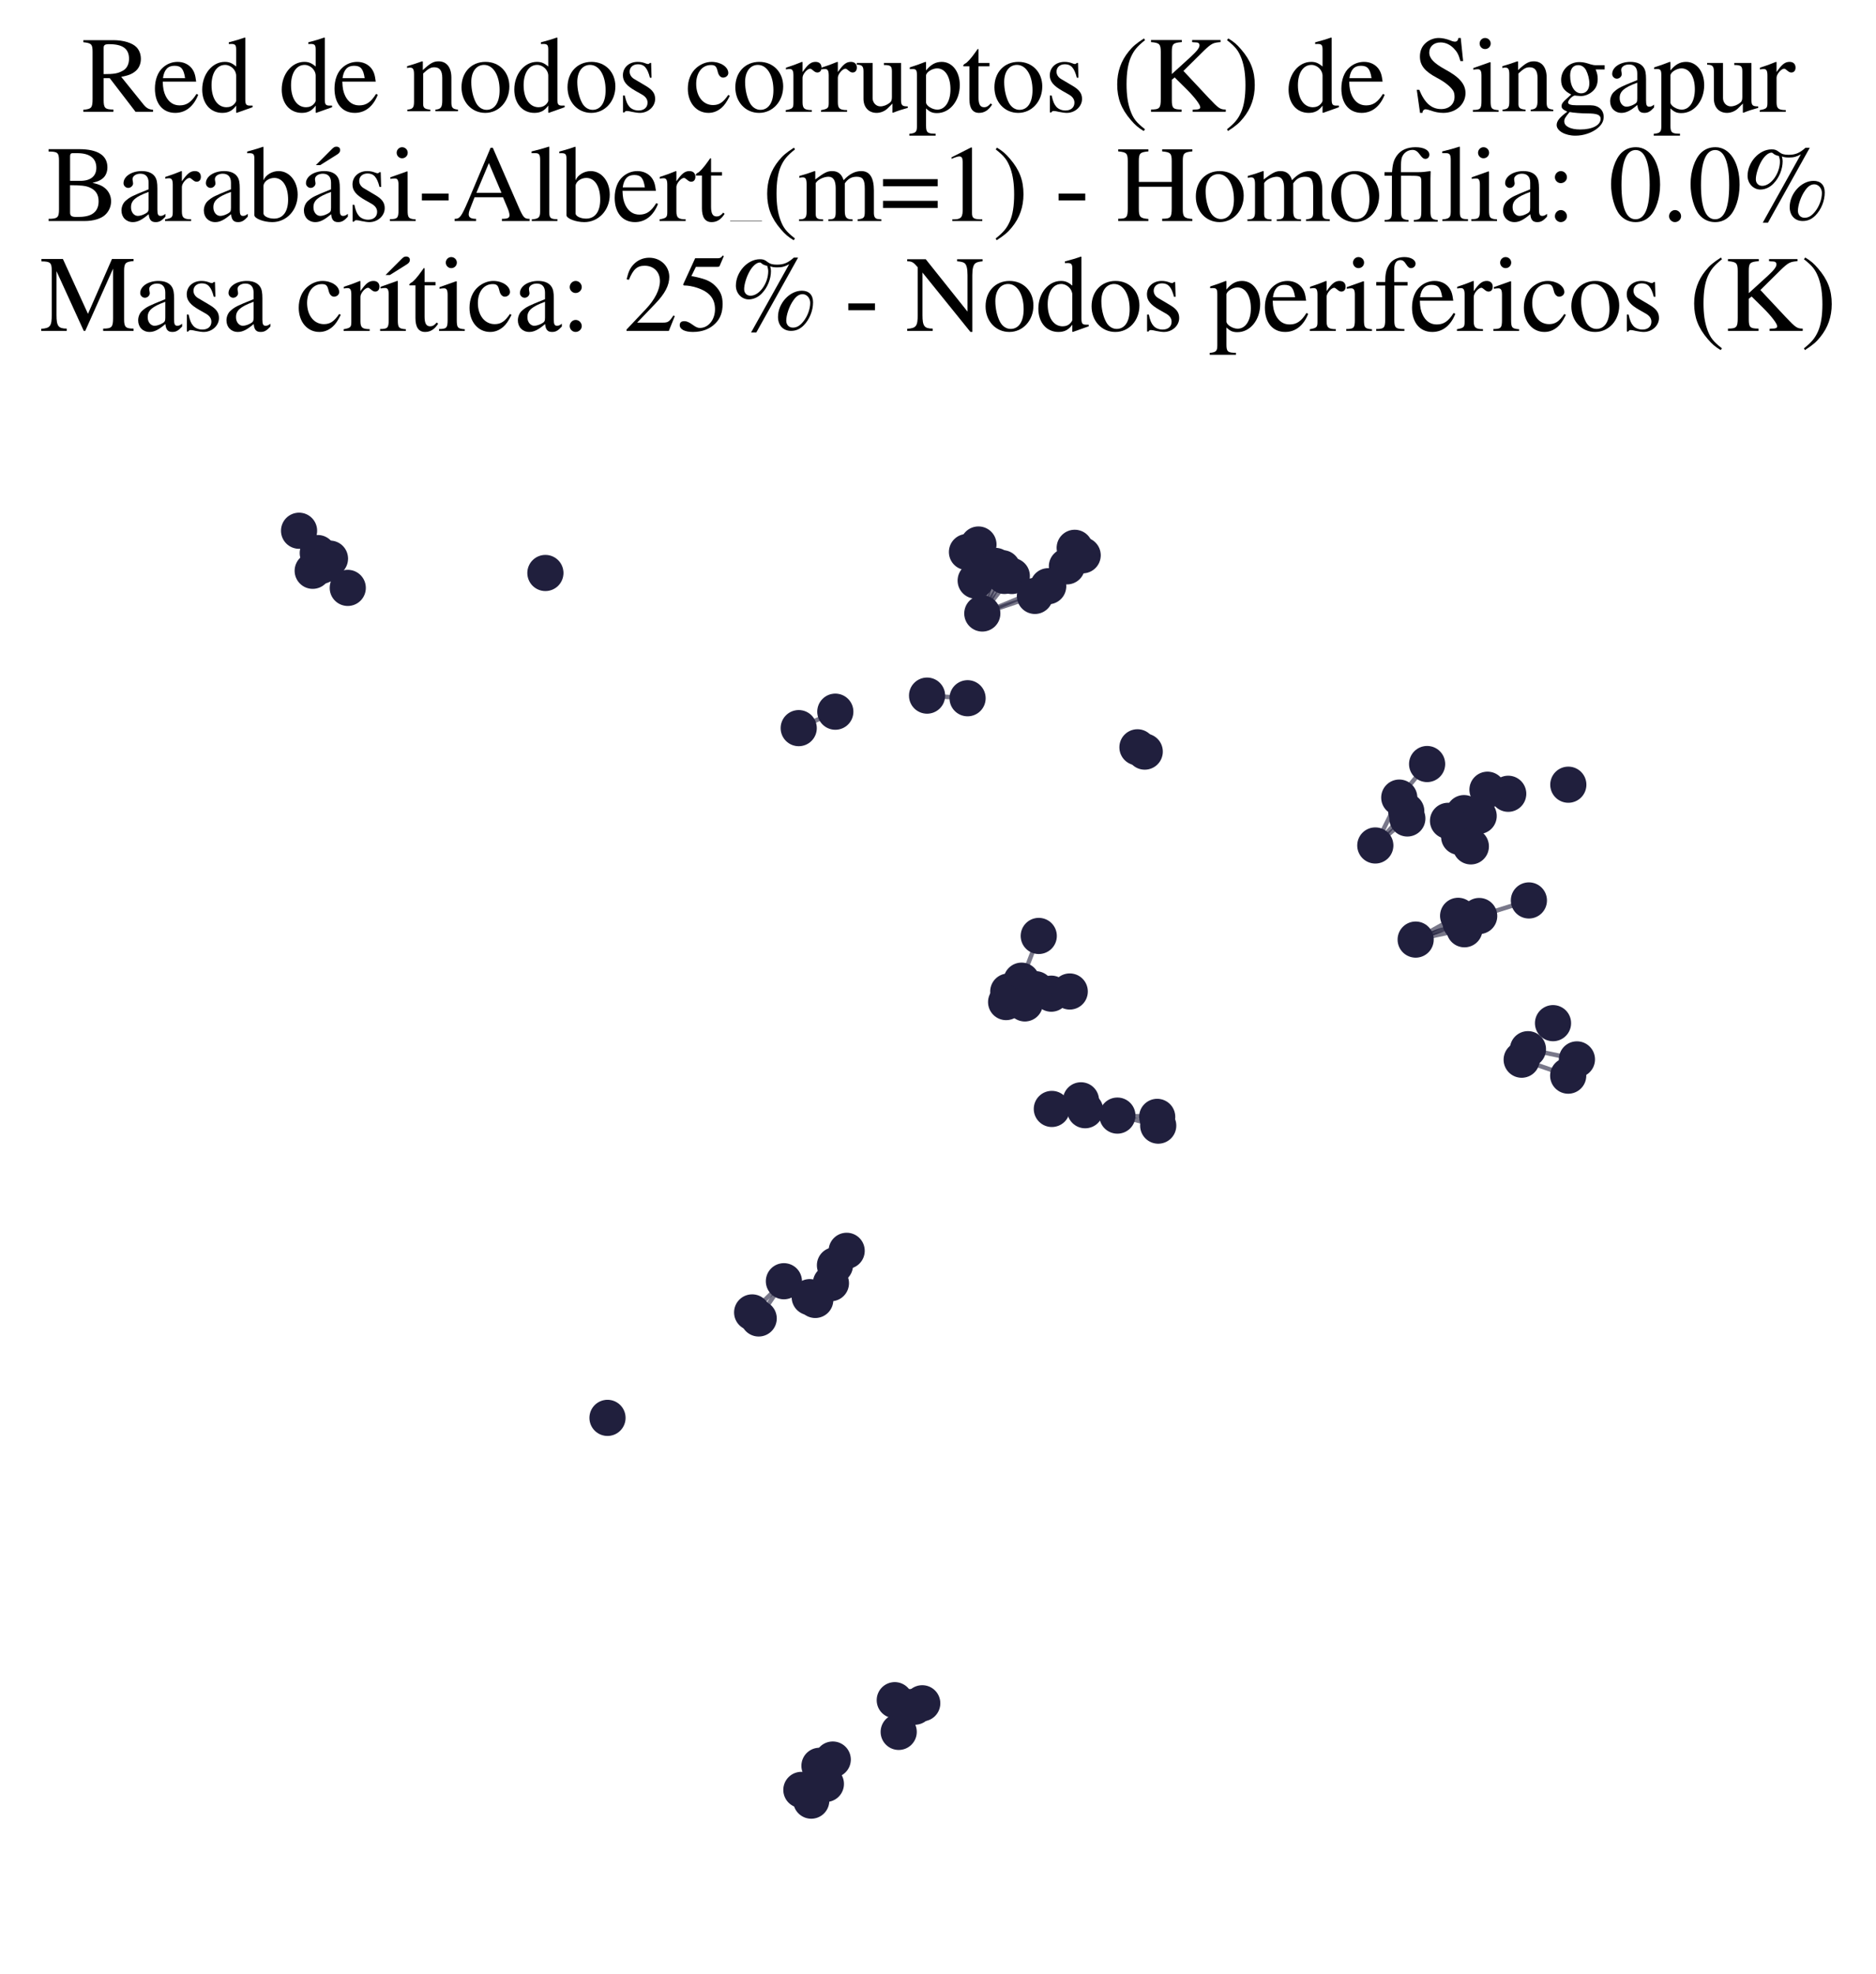 <?xml version="1.0" encoding="utf-8" standalone="no"?>
<!DOCTYPE svg PUBLIC "-//W3C//DTD SVG 1.1//EN"
  "http://www.w3.org/Graphics/SVG/1.1/DTD/svg11.dtd">
<svg xmlns:xlink="http://www.w3.org/1999/xlink" width="169.253pt" height="178.045pt" viewBox="0 0 169.253 178.045" xmlns="http://www.w3.org/2000/svg" version="1.1">
 <defs>
  <style type="text/css">*{stroke-linejoin: round; stroke-linecap: butt}</style>
 </defs>
 <g id="figure_1">
  <g id="patch_1">
   <path d="M 0 178.045 
L 169.253 178.045 
L 169.253 0 
L 0 0 
z
" style="fill: #ffffff"/>
  </g>
  <g id="axes_1">
   <g id="LineCollection_1">
    <path d="M 80.726 153.356 
L 81.081 156.216 
" clip-path="url(#p226cd878ee)" style="fill: none; stroke: #201f3d; stroke-opacity: 0.6; stroke-width: 0.4"/>
    <path d="M 75.33 114.128 
L 73.553 117.254 
" clip-path="url(#p226cd878ee)" style="fill: none; stroke: #201f3d; stroke-opacity: 0.6; stroke-width: 0.4"/>
    <path d="M 75.33 114.128 
L 73.054 117.003 
" clip-path="url(#p226cd878ee)" style="fill: none; stroke: #201f3d; stroke-opacity: 0.6; stroke-width: 0.4"/>
    <path d="M 67.859 118.381 
L 70.724 115.567 
" clip-path="url(#p226cd878ee)" style="fill: none; stroke: #201f3d; stroke-opacity: 0.6; stroke-width: 0.4"/>
    <path d="M 127.721 84.751 
L 132.124 83.819 
" clip-path="url(#p226cd878ee)" style="fill: none; stroke: #201f3d; stroke-opacity: 0.6; stroke-width: 0.4"/>
    <path d="M 127.721 84.751 
L 131.774 83.234 
" clip-path="url(#p226cd878ee)" style="fill: none; stroke: #201f3d; stroke-opacity: 0.6; stroke-width: 0.4"/>
    <path d="M 127.721 84.751 
L 133.453 82.623 
" clip-path="url(#p226cd878ee)" style="fill: none; stroke: #201f3d; stroke-opacity: 0.6; stroke-width: 0.4"/>
    <path d="M 127.721 84.751 
L 131.553 82.607 
" clip-path="url(#p226cd878ee)" style="fill: none; stroke: #201f3d; stroke-opacity: 0.6; stroke-width: 0.4"/>
    <path d="M 94.569 52.878 
L 88.624 55.337 
" clip-path="url(#p226cd878ee)" style="fill: none; stroke: #201f3d; stroke-opacity: 0.6; stroke-width: 0.4"/>
    <path d="M 94.569 52.878 
L 97.679 50.087 
" clip-path="url(#p226cd878ee)" style="fill: none; stroke: #201f3d; stroke-opacity: 0.6; stroke-width: 0.4"/>
    <path d="M 94.569 52.878 
L 96.961 49.413 
" clip-path="url(#p226cd878ee)" style="fill: none; stroke: #201f3d; stroke-opacity: 0.6; stroke-width: 0.4"/>
    <path d="M 137.852 94.637 
L 142.271 95.557 
" clip-path="url(#p226cd878ee)" style="fill: none; stroke: #201f3d; stroke-opacity: 0.6; stroke-width: 0.4"/>
    <path d="M 70.724 115.567 
L 68.45 118.924 
" clip-path="url(#p226cd878ee)" style="fill: none; stroke: #201f3d; stroke-opacity: 0.6; stroke-width: 0.4"/>
    <path d="M 88.624 55.337 
L 89.186 51.102 
" clip-path="url(#p226cd878ee)" style="fill: none; stroke: #201f3d; stroke-opacity: 0.6; stroke-width: 0.4"/>
    <path d="M 88.624 55.337 
L 91.285 51.954 
" clip-path="url(#p226cd878ee)" style="fill: none; stroke: #201f3d; stroke-opacity: 0.6; stroke-width: 0.4"/>
    <path d="M 88.624 55.337 
L 88.026 52.368 
" clip-path="url(#p226cd878ee)" style="fill: none; stroke: #201f3d; stroke-opacity: 0.6; stroke-width: 0.4"/>
    <path d="M 88.624 55.337 
L 90.619 51.948 
" clip-path="url(#p226cd878ee)" style="fill: none; stroke: #201f3d; stroke-opacity: 0.6; stroke-width: 0.4"/>
    <path d="M 88.624 55.337 
L 90.439 51.253 
" clip-path="url(#p226cd878ee)" style="fill: none; stroke: #201f3d; stroke-opacity: 0.6; stroke-width: 0.4"/>
    <path d="M 88.624 55.337 
L 93.371 53.751 
" clip-path="url(#p226cd878ee)" style="fill: none; stroke: #201f3d; stroke-opacity: 0.6; stroke-width: 0.4"/>
    <path d="M 88.624 55.337 
L 89.806 51.046 
" clip-path="url(#p226cd878ee)" style="fill: none; stroke: #201f3d; stroke-opacity: 0.6; stroke-width: 0.4"/>
    <path d="M 28.991 51.037 
L 31.375 53.028 
" clip-path="url(#p226cd878ee)" style="fill: none; stroke: #201f3d; stroke-opacity: 0.6; stroke-width: 0.4"/>
    <path d="M 96.513 89.433 
L 94.847 89.629 
" clip-path="url(#p226cd878ee)" style="fill: none; stroke: #201f3d; stroke-opacity: 0.6; stroke-width: 0.4"/>
    <path d="M 126.242 71.944 
L 124.081 76.261 
" clip-path="url(#p226cd878ee)" style="fill: none; stroke: #201f3d; stroke-opacity: 0.6; stroke-width: 0.4"/>
    <path d="M 126.242 71.944 
L 128.754 68.916 
" clip-path="url(#p226cd878ee)" style="fill: none; stroke: #201f3d; stroke-opacity: 0.6; stroke-width: 0.4"/>
    <path d="M 104.402 100.743 
L 100.811 100.627 
" clip-path="url(#p226cd878ee)" style="fill: none; stroke: #201f3d; stroke-opacity: 0.6; stroke-width: 0.4"/>
    <path d="M 88.276 49.115 
L 88.026 52.368 
" clip-path="url(#p226cd878ee)" style="fill: none; stroke: #201f3d; stroke-opacity: 0.6; stroke-width: 0.4"/>
    <path d="M 76.386 112.823 
L 74.966 115.743 
" clip-path="url(#p226cd878ee)" style="fill: none; stroke: #201f3d; stroke-opacity: 0.6; stroke-width: 0.4"/>
    <path d="M 90.966 89.439 
L 93.437 89.228 
" clip-path="url(#p226cd878ee)" style="fill: none; stroke: #201f3d; stroke-opacity: 0.6; stroke-width: 0.4"/>
    <path d="M 136.072 71.598 
L 133.406 73.6 
" clip-path="url(#p226cd878ee)" style="fill: none; stroke: #201f3d; stroke-opacity: 0.6; stroke-width: 0.4"/>
    <path d="M 124.081 76.261 
L 126.875 73.173 
" clip-path="url(#p226cd878ee)" style="fill: none; stroke: #201f3d; stroke-opacity: 0.6; stroke-width: 0.4"/>
    <path d="M 124.081 76.261 
L 126.971 73.825 
" clip-path="url(#p226cd878ee)" style="fill: none; stroke: #201f3d; stroke-opacity: 0.6; stroke-width: 0.4"/>
    <path d="M 93.371 53.751 
L 96.257 51.084 
" clip-path="url(#p226cd878ee)" style="fill: none; stroke: #201f3d; stroke-opacity: 0.6; stroke-width: 0.4"/>
    <path d="M 92.166 88.457 
L 93.717 84.422 
" clip-path="url(#p226cd878ee)" style="fill: none; stroke: #201f3d; stroke-opacity: 0.6; stroke-width: 0.4"/>
    <path d="M 74.512 160.909 
L 75.131 158.711 
" clip-path="url(#p226cd878ee)" style="fill: none; stroke: #201f3d; stroke-opacity: 0.6; stroke-width: 0.4"/>
    <path d="M 88.026 52.368 
L 87.24 49.793 
" clip-path="url(#p226cd878ee)" style="fill: none; stroke: #201f3d; stroke-opacity: 0.6; stroke-width: 0.4"/>
    <path d="M 133.453 82.623 
L 137.937 81.22 
" clip-path="url(#p226cd878ee)" style="fill: none; stroke: #201f3d; stroke-opacity: 0.6; stroke-width: 0.4"/>
    <path d="M 94.897 100.026 
L 100.811 100.627 
" clip-path="url(#p226cd878ee)" style="fill: none; stroke: #201f3d; stroke-opacity: 0.6; stroke-width: 0.4"/>
    <path d="M 94.897 100.026 
L 97.904 100.141 
" clip-path="url(#p226cd878ee)" style="fill: none; stroke: #201f3d; stroke-opacity: 0.6; stroke-width: 0.4"/>
    <path d="M 94.897 100.026 
L 97.525 99.249 
" clip-path="url(#p226cd878ee)" style="fill: none; stroke: #201f3d; stroke-opacity: 0.6; stroke-width: 0.4"/>
    <path d="M 100.811 100.627 
L 104.495 101.532 
" clip-path="url(#p226cd878ee)" style="fill: none; stroke: #201f3d; stroke-opacity: 0.6; stroke-width: 0.4"/>
    <path d="M 141.483 97.025 
L 137.286 95.584 
" clip-path="url(#p226cd878ee)" style="fill: none; stroke: #201f3d; stroke-opacity: 0.6; stroke-width: 0.4"/>
    <path d="M 132.084 73.344 
L 134.201 71.233 
" clip-path="url(#p226cd878ee)" style="fill: none; stroke: #201f3d; stroke-opacity: 0.6; stroke-width: 0.4"/>
    <path d="M 72.3 161.449 
L 73.933 159.276 
" clip-path="url(#p226cd878ee)" style="fill: none; stroke: #201f3d; stroke-opacity: 0.6; stroke-width: 0.4"/>
    <path d="M 93.437 89.228 
L 90.772 90.387 
" clip-path="url(#p226cd878ee)" style="fill: none; stroke: #201f3d; stroke-opacity: 0.6; stroke-width: 0.4"/>
    <path d="M 93.437 89.228 
L 94.847 89.629 
" clip-path="url(#p226cd878ee)" style="fill: none; stroke: #201f3d; stroke-opacity: 0.6; stroke-width: 0.4"/>
    <path d="M 93.437 89.228 
L 92.461 90.507 
" clip-path="url(#p226cd878ee)" style="fill: none; stroke: #201f3d; stroke-opacity: 0.6; stroke-width: 0.4"/>
    <path d="M 83.64 62.745 
L 87.295 62.981 
" clip-path="url(#p226cd878ee)" style="fill: none; stroke: #201f3d; stroke-opacity: 0.6; stroke-width: 0.4"/>
    <path d="M 31.375 53.028 
L 28.669 49.887 
" clip-path="url(#p226cd878ee)" style="fill: none; stroke: #201f3d; stroke-opacity: 0.6; stroke-width: 0.4"/>
    <path d="M 31.375 53.028 
L 28.212 51.485 
" clip-path="url(#p226cd878ee)" style="fill: none; stroke: #201f3d; stroke-opacity: 0.6; stroke-width: 0.4"/>
    <path d="M 31.375 53.028 
L 29.771 50.39 
" clip-path="url(#p226cd878ee)" style="fill: none; stroke: #201f3d; stroke-opacity: 0.6; stroke-width: 0.4"/>
    <path d="M 28.669 49.887 
L 26.982 47.873 
" clip-path="url(#p226cd878ee)" style="fill: none; stroke: #201f3d; stroke-opacity: 0.6; stroke-width: 0.4"/>
    <path d="M 73.933 159.276 
L 73.191 162.418 
" clip-path="url(#p226cd878ee)" style="fill: none; stroke: #201f3d; stroke-opacity: 0.6; stroke-width: 0.4"/>
    <path d="M 72.061 65.677 
L 75.363 64.194 
" clip-path="url(#p226cd878ee)" style="fill: none; stroke: #201f3d; stroke-opacity: 0.6; stroke-width: 0.4"/>
   </g>
   <g id="PathCollection_1">
    <defs>
     <path id="m2c6322eb53" d="M 0 1.581 
C 0.419 1.581 0.822 1.415 1.118 1.118 
C 1.415 0.822 1.581 0.419 1.581 0 
C 1.581 -0.419 1.415 -0.822 1.118 -1.118 
C 0.822 -1.415 0.419 -1.581 0 -1.581 
C -0.419 -1.581 -0.822 -1.415 -1.118 -1.118 
C -1.415 -0.822 -1.581 -0.419 -1.581 0 
C -1.581 0.419 -1.415 0.822 -1.118 1.118 
C -0.822 1.415 -0.419 1.581 0 1.581 
z
" style="stroke: #201f3d; stroke-width: 0.1"/>
    </defs>
    <g clip-path="url(#p226cd878ee)">
     <use xlink:href="#m2c6322eb53" x="97.525" y="99.249" style="fill: #201f3d; stroke: #201f3d; stroke-width: 0.1"/>
     <use xlink:href="#m2c6322eb53" x="100.811" y="100.627" style="fill: #201f3d; stroke: #201f3d; stroke-width: 0.1"/>
     <use xlink:href="#m2c6322eb53" x="54.809" y="127.892" style="fill: #201f3d; stroke: #201f3d; stroke-width: 0.1"/>
     <use xlink:href="#m2c6322eb53" x="131.581" y="74.795" style="fill: #201f3d; stroke: #201f3d; stroke-width: 0.1"/>
     <use xlink:href="#m2c6322eb53" x="89.186" y="51.102" style="fill: #201f3d; stroke: #201f3d; stroke-width: 0.1"/>
     <use xlink:href="#m2c6322eb53" x="80.726" y="153.356" style="fill: #201f3d; stroke: #201f3d; stroke-width: 0.1"/>
     <use xlink:href="#m2c6322eb53" x="72.061" y="65.677" style="fill: #201f3d; stroke: #201f3d; stroke-width: 0.1"/>
     <use xlink:href="#m2c6322eb53" x="96.961" y="49.413" style="fill: #201f3d; stroke: #201f3d; stroke-width: 0.1"/>
     <use xlink:href="#m2c6322eb53" x="136.072" y="71.598" style="fill: #201f3d; stroke: #201f3d; stroke-width: 0.1"/>
     <use xlink:href="#m2c6322eb53" x="81.081" y="156.216" style="fill: #201f3d; stroke: #201f3d; stroke-width: 0.1"/>
     <use xlink:href="#m2c6322eb53" x="128.754" y="68.916" style="fill: #201f3d; stroke: #201f3d; stroke-width: 0.1"/>
     <use xlink:href="#m2c6322eb53" x="132.084" y="73.344" style="fill: #201f3d; stroke: #201f3d; stroke-width: 0.1"/>
     <use xlink:href="#m2c6322eb53" x="87.295" y="62.981" style="fill: #201f3d; stroke: #201f3d; stroke-width: 0.1"/>
     <use xlink:href="#m2c6322eb53" x="142.271" y="95.557" style="fill: #201f3d; stroke: #201f3d; stroke-width: 0.1"/>
     <use xlink:href="#m2c6322eb53" x="68.45" y="118.924" style="fill: #201f3d; stroke: #201f3d; stroke-width: 0.1"/>
     <use xlink:href="#m2c6322eb53" x="75.33" y="114.128" style="fill: #201f3d; stroke: #201f3d; stroke-width: 0.1"/>
     <use xlink:href="#m2c6322eb53" x="73.553" y="117.254" style="fill: #201f3d; stroke: #201f3d; stroke-width: 0.1"/>
     <use xlink:href="#m2c6322eb53" x="87.24" y="49.793" style="fill: #201f3d; stroke: #201f3d; stroke-width: 0.1"/>
     <use xlink:href="#m2c6322eb53" x="49.206" y="51.683" style="fill: #201f3d; stroke: #201f3d; stroke-width: 0.1"/>
     <use xlink:href="#m2c6322eb53" x="131.646" y="75.482" style="fill: #201f3d; stroke: #201f3d; stroke-width: 0.1"/>
     <use xlink:href="#m2c6322eb53" x="88.276" y="49.115" style="fill: #201f3d; stroke: #201f3d; stroke-width: 0.1"/>
     <use xlink:href="#m2c6322eb53" x="73.191" y="162.418" style="fill: #201f3d; stroke: #201f3d; stroke-width: 0.1"/>
     <use xlink:href="#m2c6322eb53" x="82.539" y="153.943" style="fill: #201f3d; stroke: #201f3d; stroke-width: 0.1"/>
     <use xlink:href="#m2c6322eb53" x="132.284" y="75.785" style="fill: #201f3d; stroke: #201f3d; stroke-width: 0.1"/>
     <use xlink:href="#m2c6322eb53" x="75.363" y="64.194" style="fill: #201f3d; stroke: #201f3d; stroke-width: 0.1"/>
     <use xlink:href="#m2c6322eb53" x="90.439" y="51.253" style="fill: #201f3d; stroke: #201f3d; stroke-width: 0.1"/>
     <use xlink:href="#m2c6322eb53" x="74.512" y="160.909" style="fill: #201f3d; stroke: #201f3d; stroke-width: 0.1"/>
     <use xlink:href="#m2c6322eb53" x="89.806" y="51.046" style="fill: #201f3d; stroke: #201f3d; stroke-width: 0.1"/>
     <use xlink:href="#m2c6322eb53" x="140.114" y="92.289" style="fill: #201f3d; stroke: #201f3d; stroke-width: 0.1"/>
     <use xlink:href="#m2c6322eb53" x="76.386" y="112.823" style="fill: #201f3d; stroke: #201f3d; stroke-width: 0.1"/>
     <use xlink:href="#m2c6322eb53" x="126.875" y="73.173" style="fill: #201f3d; stroke: #201f3d; stroke-width: 0.1"/>
     <use xlink:href="#m2c6322eb53" x="92.166" y="88.457" style="fill: #201f3d; stroke: #201f3d; stroke-width: 0.1"/>
     <use xlink:href="#m2c6322eb53" x="131.223" y="74.008" style="fill: #201f3d; stroke: #201f3d; stroke-width: 0.1"/>
     <use xlink:href="#m2c6322eb53" x="70.724" y="115.567" style="fill: #201f3d; stroke: #201f3d; stroke-width: 0.1"/>
     <use xlink:href="#m2c6322eb53" x="132.124" y="83.819" style="fill: #201f3d; stroke: #201f3d; stroke-width: 0.1"/>
     <use xlink:href="#m2c6322eb53" x="28.212" y="51.485" style="fill: #201f3d; stroke: #201f3d; stroke-width: 0.1"/>
     <use xlink:href="#m2c6322eb53" x="31.375" y="53.028" style="fill: #201f3d; stroke: #201f3d; stroke-width: 0.1"/>
     <use xlink:href="#m2c6322eb53" x="137.852" y="94.637" style="fill: #201f3d; stroke: #201f3d; stroke-width: 0.1"/>
     <use xlink:href="#m2c6322eb53" x="72.3" y="161.449" style="fill: #201f3d; stroke: #201f3d; stroke-width: 0.1"/>
     <use xlink:href="#m2c6322eb53" x="94.897" y="100.026" style="fill: #201f3d; stroke: #201f3d; stroke-width: 0.1"/>
     <use xlink:href="#m2c6322eb53" x="91.285" y="51.954" style="fill: #201f3d; stroke: #201f3d; stroke-width: 0.1"/>
     <use xlink:href="#m2c6322eb53" x="94.847" y="89.629" style="fill: #201f3d; stroke: #201f3d; stroke-width: 0.1"/>
     <use xlink:href="#m2c6322eb53" x="137.937" y="81.22" style="fill: #201f3d; stroke: #201f3d; stroke-width: 0.1"/>
     <use xlink:href="#m2c6322eb53" x="104.402" y="100.743" style="fill: #201f3d; stroke: #201f3d; stroke-width: 0.1"/>
     <use xlink:href="#m2c6322eb53" x="90.966" y="89.439" style="fill: #201f3d; stroke: #201f3d; stroke-width: 0.1"/>
     <use xlink:href="#m2c6322eb53" x="126.242" y="71.944" style="fill: #201f3d; stroke: #201f3d; stroke-width: 0.1"/>
     <use xlink:href="#m2c6322eb53" x="131.553" y="82.607" style="fill: #201f3d; stroke: #201f3d; stroke-width: 0.1"/>
     <use xlink:href="#m2c6322eb53" x="141.483" y="97.025" style="fill: #201f3d; stroke: #201f3d; stroke-width: 0.1"/>
     <use xlink:href="#m2c6322eb53" x="90.619" y="51.948" style="fill: #201f3d; stroke: #201f3d; stroke-width: 0.1"/>
     <use xlink:href="#m2c6322eb53" x="83.64" y="62.745" style="fill: #201f3d; stroke: #201f3d; stroke-width: 0.1"/>
     <use xlink:href="#m2c6322eb53" x="81.781" y="153.964" style="fill: #201f3d; stroke: #201f3d; stroke-width: 0.1"/>
     <use xlink:href="#m2c6322eb53" x="132.701" y="76.343" style="fill: #201f3d; stroke: #201f3d; stroke-width: 0.1"/>
     <use xlink:href="#m2c6322eb53" x="127.721" y="84.751" style="fill: #201f3d; stroke: #201f3d; stroke-width: 0.1"/>
     <use xlink:href="#m2c6322eb53" x="28.669" y="49.887" style="fill: #201f3d; stroke: #201f3d; stroke-width: 0.1"/>
     <use xlink:href="#m2c6322eb53" x="28.991" y="51.037" style="fill: #201f3d; stroke: #201f3d; stroke-width: 0.1"/>
     <use xlink:href="#m2c6322eb53" x="134.201" y="71.233" style="fill: #201f3d; stroke: #201f3d; stroke-width: 0.1"/>
     <use xlink:href="#m2c6322eb53" x="26.982" y="47.873" style="fill: #201f3d; stroke: #201f3d; stroke-width: 0.1"/>
     <use xlink:href="#m2c6322eb53" x="83.206" y="153.635" style="fill: #201f3d; stroke: #201f3d; stroke-width: 0.1"/>
     <use xlink:href="#m2c6322eb53" x="67.859" y="118.381" style="fill: #201f3d; stroke: #201f3d; stroke-width: 0.1"/>
     <use xlink:href="#m2c6322eb53" x="93.717" y="84.422" style="fill: #201f3d; stroke: #201f3d; stroke-width: 0.1"/>
     <use xlink:href="#m2c6322eb53" x="133.406" y="73.6" style="fill: #201f3d; stroke: #201f3d; stroke-width: 0.1"/>
     <use xlink:href="#m2c6322eb53" x="96.257" y="51.084" style="fill: #201f3d; stroke: #201f3d; stroke-width: 0.1"/>
     <use xlink:href="#m2c6322eb53" x="73.054" y="117.003" style="fill: #201f3d; stroke: #201f3d; stroke-width: 0.1"/>
     <use xlink:href="#m2c6322eb53" x="90.772" y="90.387" style="fill: #201f3d; stroke: #201f3d; stroke-width: 0.1"/>
     <use xlink:href="#m2c6322eb53" x="126.971" y="73.825" style="fill: #201f3d; stroke: #201f3d; stroke-width: 0.1"/>
     <use xlink:href="#m2c6322eb53" x="93.437" y="89.228" style="fill: #201f3d; stroke: #201f3d; stroke-width: 0.1"/>
     <use xlink:href="#m2c6322eb53" x="29.771" y="50.39" style="fill: #201f3d; stroke: #201f3d; stroke-width: 0.1"/>
     <use xlink:href="#m2c6322eb53" x="131.774" y="83.234" style="fill: #201f3d; stroke: #201f3d; stroke-width: 0.1"/>
     <use xlink:href="#m2c6322eb53" x="94.569" y="52.878" style="fill: #201f3d; stroke: #201f3d; stroke-width: 0.1"/>
     <use xlink:href="#m2c6322eb53" x="104.495" y="101.532" style="fill: #201f3d; stroke: #201f3d; stroke-width: 0.1"/>
     <use xlink:href="#m2c6322eb53" x="74.966" y="115.743" style="fill: #201f3d; stroke: #201f3d; stroke-width: 0.1"/>
     <use xlink:href="#m2c6322eb53" x="133.453" y="82.623" style="fill: #201f3d; stroke: #201f3d; stroke-width: 0.1"/>
     <use xlink:href="#m2c6322eb53" x="102.621" y="67.408" style="fill: #201f3d; stroke: #201f3d; stroke-width: 0.1"/>
     <use xlink:href="#m2c6322eb53" x="92.461" y="90.507" style="fill: #201f3d; stroke: #201f3d; stroke-width: 0.1"/>
     <use xlink:href="#m2c6322eb53" x="73.933" y="159.276" style="fill: #201f3d; stroke: #201f3d; stroke-width: 0.1"/>
     <use xlink:href="#m2c6322eb53" x="97.679" y="50.087" style="fill: #201f3d; stroke: #201f3d; stroke-width: 0.1"/>
     <use xlink:href="#m2c6322eb53" x="93.371" y="53.751" style="fill: #201f3d; stroke: #201f3d; stroke-width: 0.1"/>
     <use xlink:href="#m2c6322eb53" x="97.904" y="100.141" style="fill: #201f3d; stroke: #201f3d; stroke-width: 0.1"/>
     <use xlink:href="#m2c6322eb53" x="124.081" y="76.261" style="fill: #201f3d; stroke: #201f3d; stroke-width: 0.1"/>
     <use xlink:href="#m2c6322eb53" x="137.286" y="95.584" style="fill: #201f3d; stroke: #201f3d; stroke-width: 0.1"/>
     <use xlink:href="#m2c6322eb53" x="103.279" y="67.795" style="fill: #201f3d; stroke: #201f3d; stroke-width: 0.1"/>
     <use xlink:href="#m2c6322eb53" x="88.624" y="55.337" style="fill: #201f3d; stroke: #201f3d; stroke-width: 0.1"/>
     <use xlink:href="#m2c6322eb53" x="88.026" y="52.368" style="fill: #201f3d; stroke: #201f3d; stroke-width: 0.1"/>
     <use xlink:href="#m2c6322eb53" x="141.494" y="70.78" style="fill: #201f3d; stroke: #201f3d; stroke-width: 0.1"/>
     <use xlink:href="#m2c6322eb53" x="130.641" y="74.039" style="fill: #201f3d; stroke: #201f3d; stroke-width: 0.1"/>
     <use xlink:href="#m2c6322eb53" x="75.131" y="158.711" style="fill: #201f3d; stroke: #201f3d; stroke-width: 0.1"/>
     <use xlink:href="#m2c6322eb53" x="96.513" y="89.433" style="fill: #201f3d; stroke: #201f3d; stroke-width: 0.1"/>
    </g>
   </g>
   <g id="text_1">
    <!-- Red de nodos corruptos (K) de Singapur -->
    <g transform="translate(7.353 10.084) scale(0.096 -0.096)">
     <defs>
      <path id="NimbusRomNo9L-Regu-52" d="M 4218 121 
C 3974 140 3846 205 3661 424 
L 2342 2061 
C 2771 2143 2963 2219 3174 2388 
C 3379 2553 3501 2818 3501 3113 
C 3501 3385 3418 3618 3251 3801 
C 3008 4059 2477 4224 1875 4224 
L 109 4224 
L 109 4102 
C 589 4051 653 3981 653 3528 
L 653 765 
C 653 236 589 159 109 121 
L 109 0 
L 1882 0 
L 1882 134 
C 1389 134 1306 219 1306 692 
L 1306 1984 
L 1664 1984 
L 3187 0 
L 4218 0 
L 4218 121 
z
M 1306 3762 
C 1306 3937 1376 3987 1632 3987 
C 2432 3987 2803 3716 2803 3123 
C 2803 2807 2669 2542 2438 2423 
C 2144 2258 1920 2221 1306 2221 
L 1306 3762 
z
" transform="scale(0.016)"/>
      <path id="NimbusRomNo9L-Regu-65" d="M 2611 1053 
C 2304 564 2029 378 1619 378 
C 1254 378 979 564 794 930 
C 678 1174 634 1386 621 1779 
L 2592 1779 
C 2541 2193 2477 2377 2317 2581 
C 2125 2811 1830 2944 1498 2944 
C 1178 2944 877 2829 634 2611 
C 333 2349 160 1894 160 1370 
C 160 486 621 -64 1357 -64 
C 1965 -64 2445 315 2714 1008 
L 2611 1053 
z
M 634 1984 
C 704 2479 922 2714 1312 2714 
C 1702 2714 1856 2535 1939 1984 
L 634 1984 
z
" transform="scale(0.016)"/>
      <path id="NimbusRomNo9L-Regu-64" d="M 2202 -64 
L 3142 269 
L 3142 365 
C 3027 365 3014 365 2995 365 
C 2765 365 2714 435 2714 731 
L 2714 4364 
L 2682 4377 
C 2374 4268 2150 4204 1741 4096 
L 1741 3994 
C 1792 4000 1830 4000 1882 4000 
C 2118 4000 2176 3936 2176 3672 
L 2176 2669 
C 1933 2874 1760 2944 1504 2944 
C 768 2944 173 2221 173 1312 
C 173 493 653 -64 1357 -64 
C 1715 -64 1958 64 2176 365 
L 2176 -45 
L 2202 -64 
z
M 2176 653 
C 2176 608 2131 531 2067 461 
C 1952 333 1792 269 1606 269 
C 1075 269 723 781 723 1568 
C 723 2291 1037 2765 1523 2765 
C 1862 2765 2176 2464 2176 2125 
L 2176 653 
z
" transform="scale(0.016)"/>
      <path id="NimbusRomNo9L-Regu-6e" d="M 102 2579 
C 141 2598 205 2605 275 2605 
C 454 2605 512 2509 512 2195 
L 512 608 
C 512 243 442 154 115 128 
L 115 32 
L 1472 32 
L 1472 128 
C 1146 154 1050 230 1050 461 
L 1050 2259 
C 1357 2547 1498 2624 1709 2624 
C 2022 2624 2176 2426 2176 2003 
L 2176 666 
C 2176 262 2093 154 1773 128 
L 1773 32 
L 3104 32 
L 3104 128 
C 2790 160 2714 237 2714 550 
L 2714 2016 
C 2714 2618 2432 2976 1958 2976 
C 1664 2976 1466 2867 1030 2458 
L 1030 2963 
L 986 2976 
C 672 2861 454 2790 102 2688 
L 102 2579 
z
" transform="scale(0.016)"/>
      <path id="NimbusRomNo9L-Regu-6f" d="M 1600 2944 
C 768 2944 186 2330 186 1446 
C 186 582 781 -64 1587 -64 
C 2394 -64 3008 614 3008 1498 
C 3008 2336 2419 2944 1600 2944 
z
M 1517 2765 
C 2054 2765 2432 2150 2432 1274 
C 2432 550 2144 115 1664 115 
C 1414 115 1178 269 1043 525 
C 864 858 762 1306 762 1760 
C 762 2368 1062 2765 1517 2765 
z
" transform="scale(0.016)"/>
      <path id="NimbusRomNo9L-Regu-73" d="M 2016 2010 
L 1990 2880 
L 1920 2880 
L 1907 2867 
C 1850 2822 1843 2816 1818 2816 
C 1779 2816 1715 2829 1645 2861 
C 1504 2915 1363 2944 1197 2944 
C 691 2944 326 2616 326 2154 
C 326 1796 531 1539 1075 1231 
L 1446 1020 
C 1670 892 1779 737 1779 539 
C 1779 256 1574 77 1248 77 
C 1030 77 832 159 710 298 
C 576 455 518 600 435 960 
L 333 960 
L 333 -39 
L 416 -39 
C 461 33 486 48 563 48 
C 621 48 710 35 858 -2 
C 1037 -39 1210 -64 1325 -64 
C 1818 -64 2227 308 2227 757 
C 2227 1077 2074 1289 1690 1520 
L 998 1930 
C 819 2033 723 2194 723 2367 
C 723 2624 922 2803 1216 2803 
C 1581 2803 1773 2583 1920 2010 
L 2016 2010 
z
" transform="scale(0.016)"/>
      <path id="NimbusRomNo9L-Regu-63" d="M 2547 998 
C 2240 550 2010 397 1645 397 
C 1062 397 653 909 653 1645 
C 653 2304 1005 2758 1523 2758 
C 1754 2758 1837 2688 1901 2451 
L 1939 2310 
C 1990 2131 2106 2016 2240 2016 
C 2406 2016 2547 2138 2547 2285 
C 2547 2643 2099 2944 1562 2944 
C 1248 2944 922 2816 659 2586 
C 339 2304 160 1869 160 1363 
C 160 531 666 -64 1376 -64 
C 1664 -64 1920 38 2150 237 
C 2323 390 2445 563 2637 941 
L 2547 998 
z
" transform="scale(0.016)"/>
      <path id="NimbusRomNo9L-Regu-72" d="M 45 2496 
C 134 2515 192 2522 269 2522 
C 429 2522 486 2419 486 2138 
L 486 538 
C 486 218 442 173 32 96 
L 32 0 
L 1568 0 
L 1568 102 
C 1133 102 1024 199 1024 565 
L 1024 2013 
C 1024 2219 1299 2541 1472 2541 
C 1510 2541 1568 2509 1638 2445 
C 1741 2355 1811 2317 1894 2317 
C 2048 2317 2144 2426 2144 2605 
C 2144 2816 2010 2944 1792 2944 
C 1523 2944 1338 2797 1024 2343 
L 1024 2931 
L 992 2944 
C 653 2803 422 2721 45 2599 
L 45 2496 
z
" transform="scale(0.016)"/>
      <path id="NimbusRomNo9L-Regu-75" d="M 3066 320 
L 3034 320 
C 2739 320 2669 390 2669 685 
L 2669 2880 
L 1658 2880 
L 1658 2758 
C 2054 2758 2131 2694 2131 2375 
L 2131 875 
C 2131 697 2099 607 2010 537 
C 1837 397 1638 320 1446 320 
C 1197 320 992 537 992 805 
L 992 2880 
L 58 2880 
L 58 2778 
C 365 2778 454 2682 454 2387 
L 454 770 
C 454 263 762 -64 1229 -64 
C 1466 -64 1715 38 1888 211 
L 2163 486 
L 2163 -45 
L 2189 -58 
C 2509 70 2739 141 3066 230 
L 3066 320 
z
" transform="scale(0.016)"/>
      <path id="NimbusRomNo9L-Regu-70" d="M 58 2516 
C 115 2522 160 2522 218 2522 
C 435 2522 480 2458 480 2155 
L 480 -855 
C 480 -1189 410 -1261 32 -1299 
L 32 -1408 
L 1581 -1408 
L 1581 -1293 
C 1101 -1293 1018 -1222 1018 -816 
L 1018 199 
C 1242 -13 1395 -77 1664 -77 
C 2419 -77 3008 643 3008 1575 
C 3008 2372 2560 2944 1939 2944 
C 1581 2944 1299 2784 1018 2438 
L 1018 2931 
L 979 2944 
C 634 2810 410 2726 58 2618 
L 58 2516 
z
M 1018 2136 
C 1018 2329 1376 2560 1670 2560 
C 2144 2560 2458 2071 2458 1324 
C 2458 611 2144 128 1683 128 
C 1382 128 1018 359 1018 552 
L 1018 2136 
z
" transform="scale(0.016)"/>
      <path id="NimbusRomNo9L-Regu-74" d="M 1632 2880 
L 986 2880 
L 986 3622 
C 986 3686 979 3706 941 3706 
C 896 3648 858 3590 813 3526 
C 570 3174 294 2867 192 2841 
C 122 2794 83 2748 83 2715 
C 83 2695 90 2682 109 2682 
L 448 2682 
L 448 751 
C 448 212 640 -64 1018 -64 
C 1331 -64 1574 90 1786 423 
L 1702 493 
C 1568 333 1459 269 1318 269 
C 1082 269 986 443 986 847 
L 986 2682 
L 1632 2682 
L 1632 2880 
z
" transform="scale(0.016)"/>
      <path id="NimbusRomNo9L-Regu-28" d="M 1888 4326 
C 1414 4019 1222 3853 986 3558 
C 531 3002 307 2362 307 1613 
C 307 800 544 173 1107 -480 
C 1370 -787 1536 -928 1869 -1133 
L 1946 -1030 
C 1434 -627 1254 -403 1082 77 
C 928 506 858 992 858 1632 
C 858 2304 941 2829 1114 3226 
C 1293 3622 1485 3853 1946 4224 
L 1888 4326 
z
" transform="scale(0.016)"/>
      <path id="NimbusRomNo9L-Regu-4b" d="M 2643 4109 
C 2720 4096 2784 4096 2810 4096 
C 3002 4096 3078 4045 3078 3917 
C 3078 3775 2931 3583 2579 3257 
L 1446 2224 
L 1446 3534 
C 1446 4000 1517 4071 2035 4109 
L 2035 4231 
L 218 4231 
L 218 4109 
C 717 4071 794 3988 794 3531 
L 794 750 
C 794 217 723 134 218 134 
L 218 0 
L 2022 0 
L 2022 134 
C 1523 134 1446 211 1446 683 
L 1446 1891 
L 1613 2026 
L 2291 1355 
C 2778 876 3123 422 3123 269 
C 3123 179 3034 134 2854 134 
C 2822 134 2752 134 2675 121 
L 2675 0 
L 4627 0 
L 4627 134 
C 4294 134 4205 198 3622 816 
L 2131 2409 
L 3347 3611 
C 3782 4026 3885 4077 4320 4109 
L 4320 4231 
L 2643 4231 
L 2643 4109 
z
" transform="scale(0.016)"/>
      <path id="NimbusRomNo9L-Regu-29" d="M 243 -1133 
C 717 -826 909 -659 1146 -365 
C 1600 192 1824 832 1824 1581 
C 1824 2400 1587 3021 1024 3674 
C 762 3981 595 4122 262 4326 
L 186 4224 
C 698 3821 870 3597 1050 3117 
C 1203 2688 1274 2202 1274 1562 
C 1274 896 1190 365 1018 -26 
C 838 -429 646 -659 186 -1030 
L 243 -1133 
z
" transform="scale(0.016)"/>
      <path id="NimbusRomNo9L-Regu-53" d="M 2861 4352 
L 2726 4352 
C 2701 4205 2630 4135 2522 4135 
C 2458 4135 2349 4160 2240 4212 
C 2003 4301 1766 4352 1562 4352 
C 1286 4352 1005 4244 794 4058 
C 570 3859 454 3590 454 3256 
C 454 2743 736 2385 1453 2006 
C 1914 1763 2246 1499 2406 1256 
C 2464 1173 2496 1038 2496 884 
C 2496 454 2176 160 1709 160 
C 1139 160 736 513 416 1296 
L 269 1296 
L 461 -64 
L 602 -64 
C 608 57 685 147 781 147 
C 851 147 960 122 1082 79 
C 1325 -14 1581 -64 1837 -64 
C 2573 -64 3142 442 3142 1101 
C 3142 1626 2790 2042 1946 2496 
C 1274 2868 1005 3149 1005 3495 
C 1005 3847 1274 4090 1670 4090 
C 1958 4090 2227 3968 2451 3738 
C 2650 3533 2739 3367 2842 2989 
L 3002 2989 
L 2861 4352 
z
" transform="scale(0.016)"/>
      <path id="NimbusRomNo9L-Regu-69" d="M 1120 2929 
L 128 2579 
L 128 2484 
L 179 2490 
C 256 2502 339 2509 397 2509 
C 550 2509 608 2406 608 2125 
L 608 640 
C 608 179 544 109 102 109 
L 102 0 
L 1619 0 
L 1619 96 
C 1197 128 1146 191 1146 650 
L 1146 2910 
L 1120 2929 
z
M 819 4352 
C 646 4352 499 4205 499 4026 
C 499 3847 640 3699 819 3699 
C 1005 3699 1152 3840 1152 4026 
C 1152 4205 1005 4352 819 4352 
z
" transform="scale(0.016)"/>
      <path id="NimbusRomNo9L-Regu-67" d="M 3008 2496 
L 3008 2746 
L 2515 2746 
C 2387 2746 2291 2763 2163 2802 
L 2022 2847 
C 1850 2903 1677 2931 1510 2931 
C 915 2931 442 2467 442 1881 
C 442 1476 614 1230 1037 1018 
C 915 906 800 799 762 768 
C 550 588 467 463 467 338 
C 467 206 544 131 806 6 
C 352 -329 179 -543 179 -781 
C 179 -1124 678 -1408 1286 -1408 
C 1766 -1408 2266 -1238 2598 -962 
C 2842 -759 2950 -548 2950 -299 
C 2950 108 2650 384 2176 384 
L 1350 384 
C 1011 384 851 443 851 548 
C 851 678 1062 908 1235 960 
C 1293 953 1338 947 1357 947 
C 1478 934 1562 928 1600 928 
C 1837 928 2093 1026 2291 1203 
C 2502 1387 2598 1617 2598 1945 
C 2598 2135 2566 2286 2477 2496 
L 3008 2496 
z
M 941 -13 
C 1152 -58 1664 -96 1978 -96 
C 2560 -96 2771 -180 2771 -414 
C 2771 -791 2285 -1043 1562 -1043 
C 998 -1043 627 -855 627 -570 
C 627 -420 672 -336 941 -13 
z
M 973 2145 
C 973 2526 1152 2752 1446 2752 
C 1645 2752 1811 2642 1914 2449 
C 2029 2223 2106 1927 2106 1675 
C 2106 1314 1920 1088 1626 1088 
C 1242 1088 973 1507 973 2126 
L 973 2145 
z
" transform="scale(0.016)"/>
      <path id="NimbusRomNo9L-Regu-61" d="M 2829 423 
C 2720 333 2643 301 2547 301 
C 2400 301 2355 390 2355 672 
L 2355 1920 
C 2355 2253 2323 2438 2227 2592 
C 2086 2822 1811 2944 1434 2944 
C 832 2944 358 2630 358 2227 
C 358 2080 486 1952 634 1952 
C 787 1952 922 2080 922 2221 
C 922 2246 915 2278 909 2323 
C 896 2381 890 2432 890 2477 
C 890 2650 1094 2790 1350 2790 
C 1664 2790 1837 2605 1837 2259 
L 1837 1869 
C 851 1472 742 1421 467 1178 
C 326 1050 237 832 237 621 
C 237 218 518 -64 909 -64 
C 1190 -64 1453 70 1843 403 
C 1875 70 1990 -64 2253 -64 
C 2470 -64 2605 13 2829 256 
L 2829 423 
z
M 1837 783 
C 1837 584 1805 526 1670 449 
C 1517 359 1338 301 1203 301 
C 979 301 800 520 800 796 
L 800 822 
C 800 1201 1062 1433 1837 1715 
L 1837 783 
z
" transform="scale(0.016)"/>
     </defs>
     <use xlink:href="#NimbusRomNo9L-Regu-52" transform="scale(0.996)"/>
     <use xlink:href="#NimbusRomNo9L-Regu-65" transform="translate(66.45 0) scale(0.996)"/>
     <use xlink:href="#NimbusRomNo9L-Regu-64" transform="translate(110.684 0) scale(0.996)"/>
     <use xlink:href="#NimbusRomNo9L-Regu-64" transform="translate(185.403 0) scale(0.996)"/>
     <use xlink:href="#NimbusRomNo9L-Regu-65" transform="translate(235.217 0) scale(0.996)"/>
     <use xlink:href="#NimbusRomNo9L-Regu-6e" transform="translate(304.357 0) scale(0.996)"/>
     <use xlink:href="#NimbusRomNo9L-Regu-6f" transform="translate(354.17 0) scale(0.996)"/>
     <use xlink:href="#NimbusRomNo9L-Regu-64" transform="translate(403.983 0) scale(0.996)"/>
     <use xlink:href="#NimbusRomNo9L-Regu-6f" transform="translate(453.796 0) scale(0.996)"/>
     <use xlink:href="#NimbusRomNo9L-Regu-73" transform="translate(503.61 0) scale(0.996)"/>
     <use xlink:href="#NimbusRomNo9L-Regu-63" transform="translate(567.27 0) scale(0.996)"/>
     <use xlink:href="#NimbusRomNo9L-Regu-6f" transform="translate(611.503 0) scale(0.996)"/>
     <use xlink:href="#NimbusRomNo9L-Regu-72" transform="translate(661.317 0) scale(0.996)"/>
     <use xlink:href="#NimbusRomNo9L-Regu-72" transform="translate(694.492 0) scale(0.996)"/>
     <use xlink:href="#NimbusRomNo9L-Regu-75" transform="translate(727.667 0) scale(0.996)"/>
     <use xlink:href="#NimbusRomNo9L-Regu-70" transform="translate(777.48 0) scale(0.996)"/>
     <use xlink:href="#NimbusRomNo9L-Regu-74" transform="translate(827.294 0) scale(0.996)"/>
     <use xlink:href="#NimbusRomNo9L-Regu-6f" transform="translate(854.989 0) scale(0.996)"/>
     <use xlink:href="#NimbusRomNo9L-Regu-73" transform="translate(904.802 0) scale(0.996)"/>
     <use xlink:href="#NimbusRomNo9L-Regu-28" transform="translate(968.462 0) scale(0.996)"/>
     <use xlink:href="#NimbusRomNo9L-Regu-4b" transform="translate(1001.637 0) scale(0.996)"/>
     <use xlink:href="#NimbusRomNo9L-Regu-29" transform="translate(1073.567 0) scale(0.996)"/>
     <use xlink:href="#NimbusRomNo9L-Regu-64" transform="translate(1131.649 0) scale(0.996)"/>
     <use xlink:href="#NimbusRomNo9L-Regu-65" transform="translate(1181.462 0) scale(0.996)"/>
     <use xlink:href="#NimbusRomNo9L-Regu-53" transform="translate(1250.603 0) scale(0.996)"/>
     <use xlink:href="#NimbusRomNo9L-Regu-69" transform="translate(1305.994 0) scale(0.996)"/>
     <use xlink:href="#NimbusRomNo9L-Regu-6e" transform="translate(1333.689 0) scale(0.996)"/>
     <use xlink:href="#NimbusRomNo9L-Regu-67" transform="translate(1383.503 0) scale(0.996)"/>
     <use xlink:href="#NimbusRomNo9L-Regu-61" transform="translate(1432.818 0) scale(0.996)"/>
     <use xlink:href="#NimbusRomNo9L-Regu-70" transform="translate(1477.052 0) scale(0.996)"/>
     <use xlink:href="#NimbusRomNo9L-Regu-75" transform="translate(1526.865 0) scale(0.996)"/>
     <use xlink:href="#NimbusRomNo9L-Regu-72" transform="translate(1576.678 0) scale(0.996)"/>
    </g>
    <!-- Barabási-Albert_(m=1) - Homofilia: 0.0\%  -->
    <g transform="translate(4.217 19.936) scale(0.096 -0.096)">
     <defs>
      <path id="NimbusRomNo9L-Regu-42" d="M 109 4237 
L 109 4096 
C 646 4096 723 4026 723 3548 
L 723 689 
C 723 212 640 128 109 128 
L 109 0 
L 2246 0 
C 2746 0 3200 136 3437 356 
C 3667 564 3795 855 3795 1165 
C 3795 1451 3680 1710 3482 1897 
C 3290 2072 3117 2150 2701 2253 
C 3034 2335 3168 2398 3322 2531 
C 3482 2671 3578 2903 3578 3163 
C 3578 3871 3008 4237 1901 4237 
L 109 4237 
z
M 1376 2112 
C 1997 2112 2291 2080 2522 1982 
C 2886 1827 3059 1568 3059 1159 
C 3059 809 2925 555 2669 406 
C 2464 290 2202 238 1779 238 
C 1466 238 1376 296 1376 504 
L 1376 2112 
z
M 1376 2368 
L 1376 3812 
C 1376 3944 1421 4001 1517 4001 
L 1798 4001 
C 2534 4001 2925 3699 2925 3137 
C 2925 2646 2586 2368 1984 2368 
L 1376 2368 
z
" transform="scale(0.016)"/>
      <path id="NimbusRomNo9L-Regu-62" d="M 979 4364 
L 947 4377 
C 678 4281 506 4230 205 4147 
L 19 4096 
L 19 3994 
C 58 4000 83 4000 128 4000 
C 384 4000 442 3942 442 3673 
L 442 347 
C 442 147 986 -64 1498 -64 
C 2342 -64 2995 640 2995 1555 
C 2995 2342 2509 2944 1869 2944 
C 1478 2944 1107 2714 979 2400 
L 979 4364 
z
M 979 2061 
C 979 2310 1280 2541 1613 2541 
C 2112 2541 2432 2042 2432 1261 
C 2432 550 2125 141 1600 141 
C 1267 141 979 288 979 448 
L 979 2061 
z
" transform="scale(0.016)"/>
      <path id="NimbusRomNo9L-Regu-b4" d="M 851 3264 
L 1837 3882 
C 1971 3964 2029 4047 2029 4148 
C 2029 4275 1946 4352 1805 4352 
C 1709 4352 1651 4320 1536 4206 
L 595 3264 
L 851 3264 
z
" transform="scale(0.016)"/>
      <path id="NimbusRomNo9L-Regu-2d" d="M 250 1619 
L 250 1216 
L 1824 1216 
L 1824 1619 
L 250 1619 
z
" transform="scale(0.016)"/>
      <path id="NimbusRomNo9L-Regu-41" d="M 4518 128 
C 4230 128 4166 192 3942 667 
L 2349 4320 
L 2221 4320 
L 890 1168 
C 480 231 403 128 96 128 
L 96 0 
L 1363 0 
L 1363 128 
C 1056 128 928 212 928 393 
C 928 470 947 560 979 645 
L 1274 1401 
L 2950 1401 
L 3213 778 
C 3290 602 3334 434 3334 342 
C 3334 180 3226 128 2886 128 
L 2886 0 
L 4518 0 
L 4518 128 
z
M 1382 1664 
L 2118 3416 
L 2861 1664 
L 1382 1664 
z
" transform="scale(0.016)"/>
      <path id="NimbusRomNo9L-Regu-6c" d="M 122 4000 
L 160 4000 
C 230 4000 307 4000 358 4000 
C 563 4000 627 3910 627 3610 
L 627 557 
C 627 211 538 128 134 96 
L 134 0 
L 1645 0 
L 1645 109 
C 1242 109 1165 173 1165 528 
L 1165 4371 
L 1139 4384 
C 806 4275 563 4211 122 4103 
L 122 4000 
z
" transform="scale(0.016)"/>
      <path id="NimbusRomNo9L-Regu-6d" d="M 122 2547 
C 205 2566 256 2573 326 2573 
C 493 2573 550 2470 550 2162 
L 550 539 
C 550 192 461 96 102 96 
L 102 0 
L 1523 0 
L 1523 96 
C 1184 96 1088 166 1088 418 
L 1088 2234 
C 1088 2246 1139 2310 1184 2355 
C 1344 2502 1619 2611 1843 2611 
C 2125 2611 2266 2385 2266 1932 
L 2266 528 
C 2266 167 2195 96 1830 96 
L 1830 0 
L 3264 0 
L 3264 96 
C 2899 96 2803 205 2803 603 
L 2803 2221 
C 2995 2496 3206 2611 3501 2611 
C 3866 2611 3981 2438 3981 1907 
L 3981 557 
C 3981 192 3930 141 3558 96 
L 3558 0 
L 4960 0 
L 4960 96 
L 4794 115 
C 4602 115 4518 230 4518 480 
L 4518 1802 
C 4518 2559 4269 2944 3776 2944 
C 3405 2944 3078 2778 2733 2407 
C 2618 2771 2400 2944 2054 2944 
C 1773 2944 1594 2854 1062 2451 
L 1062 2931 
L 1018 2944 
C 691 2822 474 2752 122 2656 
L 122 2547 
z
" transform="scale(0.016)"/>
      <path id="NimbusRomNo9L-Regu-3d" d="M 3418 2470 
L 192 2470 
L 192 2048 
L 3418 2048 
L 3418 2470 
z
M 3418 1190 
L 192 1190 
L 192 768 
L 3418 768 
L 3418 1190 
z
" transform="scale(0.016)"/>
      <path id="NimbusRomNo9L-Regu-31" d="M 1862 4339 
L 710 3757 
L 710 3667 
C 787 3699 858 3725 883 3738 
C 998 3783 1107 3808 1171 3808 
C 1306 3808 1363 3711 1363 3505 
L 1363 592 
C 1363 379 1312 232 1210 173 
C 1114 116 1024 96 755 96 
L 755 0 
L 2522 0 
L 2522 96 
C 2016 96 1914 160 1914 470 
L 1914 4327 
L 1862 4339 
z
" transform="scale(0.016)"/>
      <path id="NimbusRomNo9L-Regu-48" d="M 1338 2304 
L 1338 3533 
C 1338 3990 1408 4059 1901 4104 
L 1901 4224 
L 122 4224 
L 122 4104 
C 614 4059 685 3989 685 3527 
L 685 749 
C 685 210 621 134 122 134 
L 122 0 
L 1901 0 
L 1901 121 
C 1421 159 1338 242 1338 699 
L 1338 2022 
L 3277 2022 
L 3277 757 
C 3277 211 3213 134 2714 134 
L 2714 0 
L 4493 0 
L 4493 121 
C 4013 159 3930 242 3930 696 
L 3930 3529 
C 3930 3989 4000 4059 4493 4104 
L 4493 4224 
L 2714 4224 
L 2714 4104 
C 3206 4059 3277 3990 3277 3533 
L 3277 2304 
L 1338 2304 
z
" transform="scale(0.016)"/>
      <path id="NimbusRomNo9L-Regu-2" d="M 198 2669 
L 634 2669 
L 634 566 
C 634 148 563 64 205 64 
L 205 -38 
L 1613 -38 
L 1613 58 
C 1254 84 1171 175 1171 532 
L 1171 2669 
L 1722 2669 
C 2336 2669 2368 2650 2368 2305 
L 2368 591 
C 2368 149 2323 90 1926 58 
L 1926 -38 
L 3334 -38 
L 3334 58 
C 2976 90 2906 175 2906 590 
L 2906 2289 
C 2906 2431 2906 2581 2918 2924 
L 2893 2943 
C 2611 2899 2426 2880 2170 2880 
L 1165 2880 
L 1165 3151 
C 1165 3429 1184 3624 1216 3732 
C 1306 4003 1555 4192 1843 4192 
C 2022 4192 2144 4110 2298 3895 
C 2419 3726 2502 3663 2611 3663 
C 2746 3663 2842 3770 2842 3909 
C 2842 4175 2522 4352 2029 4352 
C 1542 4352 1171 4188 941 3878 
C 749 3619 678 3385 640 2880 
L 198 2880 
L 198 2669 
z
" transform="scale(0.016)"/>
      <path id="NimbusRomNo9L-Regu-3a" d="M 870 2944 
C 678 2944 518 2777 518 2579 
C 518 2393 678 2233 864 2233 
C 1062 2233 1229 2393 1229 2579 
C 1229 2777 1062 2944 870 2944 
z
M 870 646 
C 678 646 518 480 518 281 
C 518 96 678 -64 864 -64 
C 1062 -64 1229 96 1229 281 
C 1229 480 1062 646 870 646 
z
" transform="scale(0.016)"/>
      <path id="NimbusRomNo9L-Regu-30" d="M 1626 4352 
C 1274 4352 1005 4244 768 4020 
C 397 3661 154 2925 154 2176 
C 154 1479 365 730 666 372 
C 902 90 1229 -64 1600 -64 
C 1926 -64 2202 45 2432 269 
C 2803 621 3046 1364 3046 2138 
C 3046 3450 2464 4352 1626 4352 
z
M 1606 4186 
C 2144 4186 2432 3463 2432 2125 
C 2432 788 2150 103 1600 103 
C 1050 103 768 788 768 2119 
C 768 3476 1056 4186 1606 4186 
z
" transform="scale(0.016)"/>
      <path id="NimbusRomNo9L-Regu-2e" d="M 800 646 
C 608 646 448 480 448 281 
C 448 96 608 -64 794 -64 
C 992 -64 1158 96 1158 281 
C 1158 480 992 646 800 646 
z
" transform="scale(0.016)"/>
      <path id="NimbusRomNo9L-Regu-25" d="M 4282 2368 
C 3558 2368 2874 1622 2874 824 
C 2874 325 3181 0 3642 0 
C 3930 0 4166 102 4390 325 
C 4730 670 4941 1187 4941 1686 
C 4941 2120 4698 2368 4282 2368 
z
M 4326 2164 
C 4570 2164 4774 1934 4774 1654 
C 4774 1290 4614 856 4371 556 
C 4166 301 3981 192 3750 192 
C 3520 192 3360 357 3360 601 
C 3360 939 3539 1462 3776 1793 
C 3949 2048 4128 2164 4326 2164 
z
M 4058 4320 
L 3808 4320 
C 3462 4008 3206 3904 2810 3904 
C 2554 3904 2406 3946 2253 4064 
C 2086 4194 2003 4224 1805 4224 
C 1075 4224 390 3468 390 2662 
C 390 2217 730 1856 1146 1856 
C 1421 1856 1709 1984 1920 2209 
C 2253 2549 2458 3056 2458 3526 
C 2458 3615 2445 3693 2413 3808 
C 2528 3763 2643 3744 2829 3744 
C 3110 3744 3277 3788 3533 3931 
L 1286 -96 
L 1594 -96 
L 4058 4320 
z
M 2240 3829 
C 2278 3702 2298 3607 2298 3518 
C 2298 2802 1773 2073 1254 2073 
C 1030 2073 877 2231 877 2460 
C 877 2726 1005 3157 1178 3474 
C 1363 3816 1606 4032 1805 4032 
C 1837 4032 1850 4025 1888 3993 
C 1978 3911 2054 3879 2240 3829 
z
" transform="scale(0.016)"/>
     </defs>
     <use xlink:href="#NimbusRomNo9L-Regu-42" transform="scale(0.996)"/>
     <use xlink:href="#NimbusRomNo9L-Regu-61" transform="translate(66.45 0) scale(0.996)"/>
     <use xlink:href="#NimbusRomNo9L-Regu-72" transform="translate(110.684 0) scale(0.996)"/>
     <use xlink:href="#NimbusRomNo9L-Regu-61" transform="translate(143.859 0) scale(0.996)"/>
     <use xlink:href="#NimbusRomNo9L-Regu-62" transform="translate(188.092 0) scale(0.996)"/>
     <use xlink:href="#NimbusRomNo9L-Regu-b4" transform="translate(243.435 0.498) scale(0.996)"/>
     <use xlink:href="#NimbusRomNo9L-Regu-61" transform="translate(237.906 0) scale(0.996)"/>
     <use xlink:href="#NimbusRomNo9L-Regu-73" transform="translate(282.139 0) scale(0.996)"/>
     <use xlink:href="#NimbusRomNo9L-Regu-69" transform="translate(320.893 0) scale(0.996)"/>
     <use xlink:href="#NimbusRomNo9L-Regu-2d" transform="translate(348.588 0) scale(0.996)"/>
     <use xlink:href="#NimbusRomNo9L-Regu-41" transform="translate(381.763 0) scale(0.996)"/>
     <use xlink:href="#NimbusRomNo9L-Regu-6c" transform="translate(453.693 0) scale(0.996)"/>
     <use xlink:href="#NimbusRomNo9L-Regu-62" transform="translate(481.388 0) scale(0.996)"/>
     <use xlink:href="#NimbusRomNo9L-Regu-65" transform="translate(531.202 0) scale(0.996)"/>
     <use xlink:href="#NimbusRomNo9L-Regu-72" transform="translate(575.435 0) scale(0.996)"/>
     <use xlink:href="#NimbusRomNo9L-Regu-74" transform="translate(608.61 0) scale(0.996)"/>
     <use xlink:href="#NimbusRomNo9L-Regu-28" transform="translate(672.171 0) scale(0.996)"/>
     <use xlink:href="#NimbusRomNo9L-Regu-6d" transform="translate(705.346 0) scale(0.996)"/>
     <use xlink:href="#NimbusRomNo9L-Regu-3d" transform="translate(782.855 0) scale(0.996)"/>
     <use xlink:href="#NimbusRomNo9L-Regu-31" transform="translate(839.043 0) scale(0.996)"/>
     <use xlink:href="#NimbusRomNo9L-Regu-29" transform="translate(888.856 0) scale(0.996)"/>
     <use xlink:href="#NimbusRomNo9L-Regu-2d" transform="translate(946.938 0) scale(0.996)"/>
     <use xlink:href="#NimbusRomNo9L-Regu-48" transform="translate(1005.02 0) scale(0.996)"/>
     <use xlink:href="#NimbusRomNo9L-Regu-6f" transform="translate(1076.95 0) scale(0.996)"/>
     <use xlink:href="#NimbusRomNo9L-Regu-6d" transform="translate(1126.763 0) scale(0.996)"/>
     <use xlink:href="#NimbusRomNo9L-Regu-6f" transform="translate(1204.271 0) scale(0.996)"/>
     <use xlink:href="#NimbusRomNo9L-Regu-2" transform="translate(1254.085 0) scale(0.996)"/>
     <use xlink:href="#NimbusRomNo9L-Regu-6c" transform="translate(1309.476 0) scale(0.996)"/>
     <use xlink:href="#NimbusRomNo9L-Regu-69" transform="translate(1337.171 0) scale(0.996)"/>
     <use xlink:href="#NimbusRomNo9L-Regu-61" transform="translate(1364.867 0) scale(0.996)"/>
     <use xlink:href="#NimbusRomNo9L-Regu-3a" transform="translate(1409.1 0) scale(0.996)"/>
     <use xlink:href="#NimbusRomNo9L-Regu-30" transform="translate(1467.679 0) scale(0.996)"/>
     <use xlink:href="#NimbusRomNo9L-Regu-2e" transform="translate(1517.493 0) scale(0.996)"/>
     <use xlink:href="#NimbusRomNo9L-Regu-30" transform="translate(1542.399 0) scale(0.996)"/>
     <use xlink:href="#NimbusRomNo9L-Regu-25" transform="translate(1592.212 0) scale(0.996)"/>
     <path d="M 642.283 0 
L 672.171 0 
L 672.171 0.399 
L 642.283 0.399 
L 642.283 0 
z
"/>
    </g>
    <!-- Masa crítica: 25\% - Nodos perifericos (K) -->
    <g transform="translate(3.6 29.845) scale(0.096 -0.096)">
     <defs>
      <path id="NimbusRomNo9L-Regu-4d" d="M 4314 3667 
L 4314 751 
C 4314 217 4237 134 3731 134 
L 3731 0 
L 5523 0 
L 5523 134 
C 5056 134 4966 223 4966 681 
L 4966 3536 
C 4966 3993 5050 4077 5523 4115 
L 5523 4237 
L 4250 4237 
L 2835 1004 
L 1357 4237 
L 90 4237 
L 90 4096 
C 614 4096 698 4019 698 3550 
L 698 943 
C 698 282 608 159 77 121 
L 77 0 
L 1581 0 
L 1581 134 
C 1088 134 979 282 979 931 
L 979 3520 
L 2586 0 
L 2675 0 
L 4314 3667 
z
" transform="scale(0.016)"/>
      <path id="NimbusRomNo9L-Regu-11" d="M 1120 2950 
L 128 2598 
L 128 2502 
L 179 2508 
C 256 2521 339 2528 397 2528 
C 550 2528 608 2424 608 2141 
L 608 644 
C 608 180 544 109 102 109 
L 102 0 
L 1619 0 
L 1619 96 
C 1197 128 1146 192 1146 654 
L 1146 2931 
L 1120 2950 
z
" transform="scale(0.016)"/>
      <path id="NimbusRomNo9L-Regu-32" d="M 3040 875 
L 2957 907 
C 2720 544 2637 486 2349 486 
L 819 486 
L 1894 1609 
C 2464 2202 2714 2687 2714 3185 
C 2714 3823 2195 4313 1530 4313 
C 1178 4313 845 4173 608 3918 
C 403 3700 307 3496 198 3043 
L 333 3011 
C 589 3636 819 3840 1261 3840 
C 1798 3840 2163 3476 2163 2940 
C 2163 2443 1869 1850 1331 1282 
L 192 77 
L 192 0 
L 2688 0 
L 3040 875 
z
" transform="scale(0.016)"/>
      <path id="NimbusRomNo9L-Regu-35" d="M 1158 3776 
L 2413 3776 
C 2515 3776 2541 3789 2560 3834 
L 2803 4403 
L 2746 4448 
C 2650 4314 2586 4282 2451 4282 
L 1114 4282 
L 416 2759 
C 410 2746 410 2740 410 2727 
C 410 2695 435 2676 486 2676 
C 691 2676 947 2631 1210 2547 
C 1946 2309 2285 1910 2285 1274 
C 2285 656 1894 173 1395 173 
C 1267 173 1158 218 966 360 
C 762 508 614 572 480 572 
C 294 572 205 495 205 334 
C 205 90 506 -64 986 -64 
C 1523 -64 1984 110 2304 438 
C 2598 728 2733 1094 2733 1583 
C 2733 2046 2611 2342 2291 2663 
C 2010 2947 1645 3094 890 3229 
L 1158 3776 
z
" transform="scale(0.016)"/>
      <path id="NimbusRomNo9L-Regu-4e" d="M 3917 -64 
L 3917 3287 
C 3917 3669 3981 3905 4102 3987 
C 4192 4051 4282 4077 4525 4102 
L 4525 4224 
L 3021 4224 
L 3021 4102 
C 3264 4083 3354 4057 3450 4000 
C 3578 3911 3635 3681 3635 3286 
L 3635 1136 
L 1171 4224 
L 77 4224 
L 77 4102 
C 352 4102 442 4051 698 3751 
L 698 938 
C 698 281 608 159 77 121 
L 77 0 
L 1581 0 
L 1581 134 
C 1088 134 979 281 979 928 
L 979 3439 
L 3808 -64 
L 3917 -64 
z
" transform="scale(0.016)"/>
      <path id="NimbusRomNo9L-Regu-66" d="M 1978 2880 
L 1190 2880 
L 1190 3611 
C 1190 3978 1312 4173 1555 4173 
C 1690 4173 1779 4110 1894 3927 
C 1997 3763 2074 3700 2182 3700 
C 2330 3700 2451 3814 2451 3959 
C 2451 4188 2170 4352 1786 4352 
C 1389 4352 1050 4181 883 3891 
C 717 3613 666 3385 659 2880 
L 134 2880 
L 134 2675 
L 659 2675 
L 659 656 
C 659 185 589 109 128 109 
L 128 0 
L 1792 0 
L 1792 109 
C 1267 109 1197 180 1197 661 
L 1197 2675 
L 1978 2675 
L 1978 2880 
z
" transform="scale(0.016)"/>
     </defs>
     <use xlink:href="#NimbusRomNo9L-Regu-4d" transform="scale(0.996)"/>
     <use xlink:href="#NimbusRomNo9L-Regu-61" transform="translate(88.567 0) scale(0.996)"/>
     <use xlink:href="#NimbusRomNo9L-Regu-73" transform="translate(132.8 0) scale(0.996)"/>
     <use xlink:href="#NimbusRomNo9L-Regu-61" transform="translate(171.554 0) scale(0.996)"/>
     <use xlink:href="#NimbusRomNo9L-Regu-63" transform="translate(240.694 0) scale(0.996)"/>
     <use xlink:href="#NimbusRomNo9L-Regu-72" transform="translate(284.928 0) scale(0.996)"/>
     <use xlink:href="#NimbusRomNo9L-Regu-b4" transform="translate(315.363 0.498) scale(0.996)"/>
     <use xlink:href="#NimbusRomNo9L-Regu-11" transform="translate(318.103 0) scale(0.996)"/>
     <use xlink:href="#NimbusRomNo9L-Regu-74" transform="translate(345.798 0) scale(0.996)"/>
     <use xlink:href="#NimbusRomNo9L-Regu-69" transform="translate(373.493 0) scale(0.996)"/>
     <use xlink:href="#NimbusRomNo9L-Regu-63" transform="translate(401.189 0) scale(0.996)"/>
     <use xlink:href="#NimbusRomNo9L-Regu-61" transform="translate(445.422 0) scale(0.996)"/>
     <use xlink:href="#NimbusRomNo9L-Regu-3a" transform="translate(489.656 0) scale(0.996)"/>
     <use xlink:href="#NimbusRomNo9L-Regu-32" transform="translate(548.235 0) scale(0.996)"/>
     <use xlink:href="#NimbusRomNo9L-Regu-35" transform="translate(598.048 0) scale(0.996)"/>
     <use xlink:href="#NimbusRomNo9L-Regu-25" transform="translate(647.861 0) scale(0.996)"/>
     <use xlink:href="#NimbusRomNo9L-Regu-2d" transform="translate(755.756 0) scale(0.996)"/>
     <use xlink:href="#NimbusRomNo9L-Regu-4e" transform="translate(813.838 0) scale(0.996)"/>
     <use xlink:href="#NimbusRomNo9L-Regu-6f" transform="translate(885.768 0) scale(0.996)"/>
     <use xlink:href="#NimbusRomNo9L-Regu-64" transform="translate(935.581 0) scale(0.996)"/>
     <use xlink:href="#NimbusRomNo9L-Regu-6f" transform="translate(985.395 0) scale(0.996)"/>
     <use xlink:href="#NimbusRomNo9L-Regu-73" transform="translate(1035.208 0) scale(0.996)"/>
     <use xlink:href="#NimbusRomNo9L-Regu-70" transform="translate(1098.868 0) scale(0.996)"/>
     <use xlink:href="#NimbusRomNo9L-Regu-65" transform="translate(1148.681 0) scale(0.996)"/>
     <use xlink:href="#NimbusRomNo9L-Regu-72" transform="translate(1192.915 0) scale(0.996)"/>
     <use xlink:href="#NimbusRomNo9L-Regu-69" transform="translate(1226.09 0) scale(0.996)"/>
     <use xlink:href="#NimbusRomNo9L-Regu-66" transform="translate(1253.785 0) scale(0.996)"/>
     <use xlink:href="#NimbusRomNo9L-Regu-65" transform="translate(1286.961 0) scale(0.996)"/>
     <use xlink:href="#NimbusRomNo9L-Regu-72" transform="translate(1331.194 0) scale(0.996)"/>
     <use xlink:href="#NimbusRomNo9L-Regu-69" transform="translate(1364.369 0) scale(0.996)"/>
     <use xlink:href="#NimbusRomNo9L-Regu-63" transform="translate(1392.065 0) scale(0.996)"/>
     <use xlink:href="#NimbusRomNo9L-Regu-6f" transform="translate(1436.298 0) scale(0.996)"/>
     <use xlink:href="#NimbusRomNo9L-Regu-73" transform="translate(1486.111 0) scale(0.996)"/>
     <use xlink:href="#NimbusRomNo9L-Regu-28" transform="translate(1549.772 0) scale(0.996)"/>
     <use xlink:href="#NimbusRomNo9L-Regu-4b" transform="translate(1582.947 0) scale(0.996)"/>
     <use xlink:href="#NimbusRomNo9L-Regu-29" transform="translate(1654.877 0) scale(0.996)"/>
    </g>
   </g>
  </g>
 </g>
 <defs>
  <clipPath id="p226cd878ee">
   <rect x="14.876" y="35.845" width="139.5" height="138.6"/>
  </clipPath>
 </defs>
</svg>
